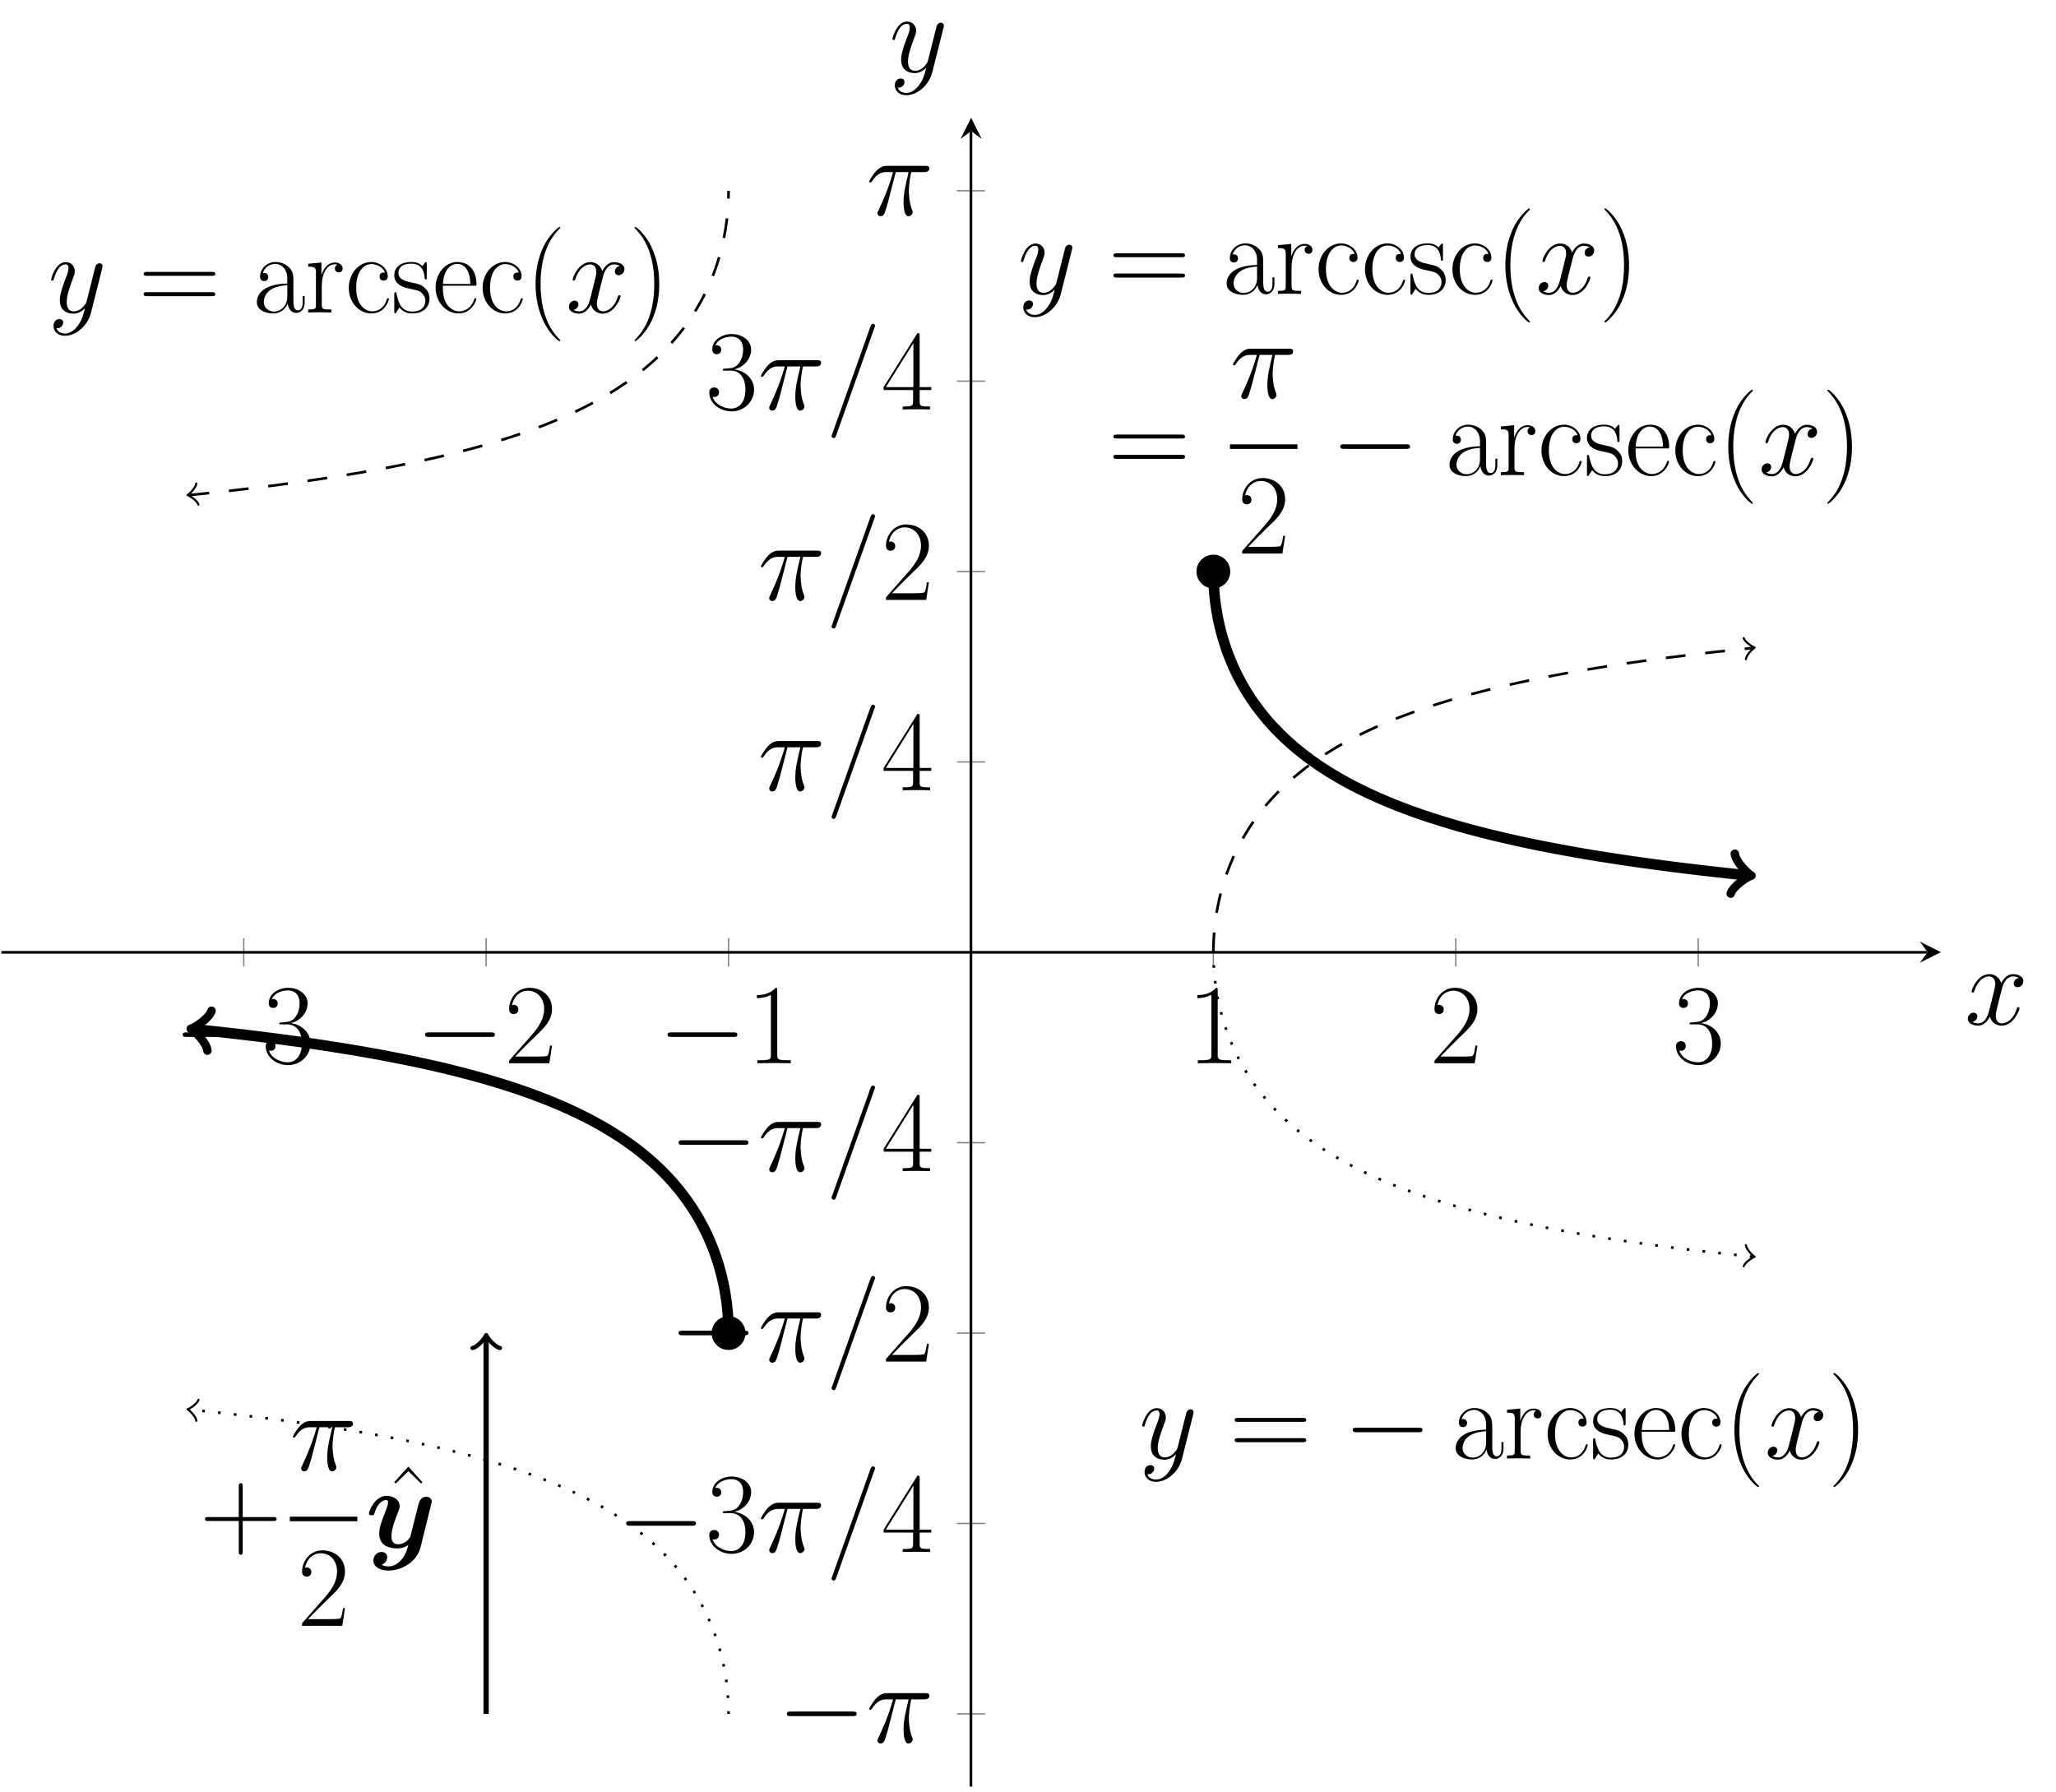 <?xml version="1.0" encoding="UTF-8"?>
<svg xmlns="http://www.w3.org/2000/svg" xmlns:xlink="http://www.w3.org/1999/xlink" width="309.121" height="269.464" viewBox="0 0 309.121 269.464">
<defs>
<g>
<g id="glyph-0-0">
<path d="M 11.312 -3.953 C 11.609 -3.953 11.922 -3.953 11.922 -4.297 C 11.922 -4.641 11.609 -4.641 11.312 -4.641 L 2.031 -4.641 C 1.734 -4.641 1.422 -4.641 1.422 -4.297 C 1.422 -3.953 1.734 -3.953 2.031 -3.953 Z M 11.312 -3.953 "/>
</g>
<g id="glyph-1-0">
<path d="M 3.797 -5.844 C 5.328 -5.844 6 -4.516 6 -2.984 C 6 -0.922 4.891 -0.141 3.891 -0.141 C 2.984 -0.141 1.516 -0.578 1.047 -1.906 C 1.141 -1.875 1.219 -1.875 1.312 -1.875 C 1.719 -1.875 2.031 -2.141 2.031 -2.594 C 2.031 -3.094 1.656 -3.312 1.312 -3.312 C 1.016 -3.312 0.562 -3.172 0.562 -2.547 C 0.562 -0.969 2.109 0.281 3.938 0.281 C 5.844 0.281 7.297 -1.219 7.297 -2.969 C 7.297 -4.641 5.922 -5.844 4.297 -6.031 C 5.594 -6.297 6.859 -7.469 6.859 -9.031 C 6.859 -10.375 5.5 -11.344 3.953 -11.344 C 2.391 -11.344 1.016 -10.391 1.016 -9.016 C 1.016 -8.422 1.453 -8.312 1.688 -8.312 C 2.047 -8.312 2.359 -8.531 2.359 -8.984 C 2.359 -9.422 2.047 -9.656 1.688 -9.656 C 1.609 -9.656 1.531 -9.656 1.453 -9.609 C 1.953 -10.75 3.312 -10.953 3.922 -10.953 C 4.516 -10.953 5.656 -10.656 5.656 -9.016 C 5.656 -8.531 5.578 -7.672 5 -6.922 C 4.484 -6.25 3.891 -6.219 3.328 -6.172 C 3.25 -6.172 2.844 -6.125 2.781 -6.125 C 2.656 -6.109 2.594 -6.094 2.594 -5.969 C 2.594 -5.859 2.609 -5.844 2.953 -5.844 Z M 3.797 -5.844 "/>
</g>
<g id="glyph-1-1">
<path d="M 7.156 -2.656 L 6.859 -2.656 C 6.688 -1.438 6.547 -1.234 6.469 -1.141 C 6.391 -1 5.156 -1 4.906 -1 L 1.609 -1 C 2.234 -1.672 3.438 -2.891 4.891 -4.297 C 5.938 -5.281 7.156 -6.453 7.156 -8.156 C 7.156 -10.188 5.547 -11.344 3.75 -11.344 C 1.859 -11.344 0.703 -9.688 0.703 -8.141 C 0.703 -7.469 1.203 -7.391 1.406 -7.391 C 1.578 -7.391 2.094 -7.484 2.094 -8.094 C 2.094 -8.625 1.656 -8.781 1.406 -8.781 C 1.312 -8.781 1.203 -8.75 1.141 -8.719 C 1.453 -10.188 2.453 -10.906 3.5 -10.906 C 5 -10.906 5.969 -9.719 5.969 -8.156 C 5.969 -6.656 5.094 -5.375 4.125 -4.266 L 0.703 -0.391 L 0.703 0 L 6.75 0 Z M 7.156 -2.656 "/>
</g>
<g id="glyph-1-2">
<path d="M 4.562 -10.969 C 4.562 -11.328 4.547 -11.344 4.312 -11.344 C 3.641 -10.547 2.625 -10.281 1.672 -10.25 C 1.609 -10.25 1.531 -10.25 1.516 -10.219 C 1.5 -10.188 1.5 -10.156 1.5 -9.781 C 2.031 -9.781 2.922 -9.891 3.609 -10.297 L 3.609 -1.25 C 3.609 -0.656 3.578 -0.453 2.094 -0.453 L 1.578 -0.453 L 1.578 0 C 2.406 -0.016 3.266 -0.031 4.094 -0.031 C 4.906 -0.031 5.766 -0.016 6.594 0 L 6.594 -0.453 L 6.078 -0.453 C 4.609 -0.453 4.562 -0.641 4.562 -1.25 Z M 4.562 -10.969 "/>
</g>
<g id="glyph-1-3">
<path d="M 5.766 -11.109 C 5.766 -11.469 5.75 -11.484 5.438 -11.484 L 0.344 -3.359 L 0.344 -2.922 L 4.781 -2.922 L 4.781 -1.234 C 4.781 -0.625 4.734 -0.453 3.531 -0.453 L 3.219 -0.453 L 3.219 0 C 3.766 -0.031 4.688 -0.031 5.266 -0.031 C 5.859 -0.031 6.781 -0.031 7.328 0 L 7.328 -0.453 L 7 -0.453 C 5.797 -0.453 5.766 -0.625 5.766 -1.234 L 5.766 -2.922 L 7.516 -2.922 L 7.516 -3.359 L 5.766 -3.359 Z M 4.828 -9.984 L 4.828 -3.359 L 0.688 -3.359 Z M 4.828 -9.984 "/>
</g>
<g id="glyph-1-4">
<path d="M 11.047 -5.516 C 11.297 -5.516 11.562 -5.516 11.562 -5.797 C 11.562 -6.109 11.266 -6.109 10.969 -6.109 L 1.375 -6.109 C 1.078 -6.109 0.797 -6.109 0.797 -5.797 C 0.797 -5.516 1.047 -5.516 1.312 -5.516 Z M 10.969 -2.453 C 11.266 -2.453 11.562 -2.453 11.562 -2.766 C 11.562 -3.062 11.297 -3.062 11.047 -3.062 L 1.312 -3.062 C 1.047 -3.062 0.797 -3.062 0.797 -2.766 C 0.797 -2.453 1.078 -2.453 1.375 -2.453 Z M 10.969 -2.453 "/>
</g>
<g id="glyph-1-5">
<path d="M 6.188 -4.453 C 6.188 -5.578 6.188 -6.188 5.453 -6.859 C 4.828 -7.422 4.094 -7.594 3.5 -7.594 C 2.141 -7.594 1.172 -6.531 1.172 -5.391 C 1.172 -4.75 1.688 -4.719 1.781 -4.719 C 2.016 -4.719 2.406 -4.859 2.406 -5.344 C 2.406 -5.766 2.078 -5.953 1.781 -5.953 C 1.719 -5.953 1.625 -5.938 1.578 -5.922 C 1.938 -7 2.875 -7.312 3.469 -7.312 C 4.328 -7.312 5.266 -6.562 5.266 -5.125 L 5.266 -4.359 C 4.266 -4.328 3.047 -4.188 2.078 -3.672 C 1 -3.078 0.688 -2.219 0.688 -1.562 C 0.688 -0.234 2.234 0.141 3.141 0.141 C 4.094 0.141 4.969 -0.391 5.344 -1.375 C 5.375 -0.625 5.859 0.062 6.609 0.062 C 6.969 0.062 7.875 -0.172 7.875 -1.531 L 7.875 -2.484 L 7.578 -2.484 L 7.578 -1.516 C 7.578 -0.469 7.109 -0.328 6.891 -0.328 C 6.188 -0.328 6.188 -1.219 6.188 -1.969 Z M 5.266 -2.391 C 5.266 -0.891 4.203 -0.141 3.266 -0.141 C 2.406 -0.141 1.734 -0.766 1.734 -1.562 C 1.734 -2.078 1.953 -2.984 2.953 -3.531 C 3.781 -4 4.719 -4.062 5.266 -4.109 Z M 5.266 -2.391 "/>
</g>
<g id="glyph-1-6">
<path d="M 2.578 -4.047 C 2.578 -5.703 3.281 -7.25 4.562 -7.25 C 4.688 -7.25 4.812 -7.234 4.922 -7.172 C 4.922 -7.172 4.547 -7.062 4.547 -6.609 C 4.547 -6.203 4.875 -6.031 5.141 -6.031 C 5.344 -6.031 5.719 -6.141 5.719 -6.625 C 5.719 -7.172 5.172 -7.516 4.578 -7.516 C 3.281 -7.516 2.719 -6.25 2.547 -5.656 L 2.531 -5.656 L 2.531 -7.516 L 0.531 -7.328 L 0.531 -6.891 C 1.547 -6.891 1.703 -6.781 1.703 -5.953 L 1.703 -1.188 C 1.703 -0.531 1.625 -0.453 0.531 -0.453 L 0.531 0 C 0.938 -0.031 1.734 -0.031 2.188 -0.031 C 2.672 -0.031 3.547 -0.031 4.016 0 L 4.016 -0.453 C 2.781 -0.453 2.578 -0.453 2.578 -1.219 Z M 2.578 -4.047 "/>
</g>
<g id="glyph-1-7">
<path d="M 6 -6.016 C 5.672 -6.016 5.188 -6.016 5.188 -5.406 C 5.188 -4.922 5.578 -4.797 5.797 -4.797 C 5.922 -4.797 6.422 -4.844 6.422 -5.438 C 6.422 -6.656 5.25 -7.594 3.938 -7.594 C 2.109 -7.594 0.562 -5.906 0.562 -3.703 C 0.562 -1.422 2.188 0.141 3.938 0.141 C 6.062 0.141 6.594 -1.844 6.594 -2.031 C 6.594 -2.094 6.578 -2.141 6.453 -2.141 C 6.344 -2.141 6.312 -2.125 6.25 -1.906 C 5.797 -0.516 4.828 -0.172 4.094 -0.172 C 2.984 -0.172 1.672 -1.188 1.672 -3.719 C 1.672 -6.344 2.938 -7.281 3.953 -7.281 C 4.625 -7.281 5.609 -6.953 6 -6.016 Z M 6 -6.016 "/>
</g>
<g id="glyph-1-8">
<path d="M 5.312 -7.25 C 5.312 -7.562 5.281 -7.578 5.188 -7.578 C 5.125 -7.578 5.094 -7.562 4.891 -7.297 C 4.844 -7.234 4.688 -7.062 4.641 -6.984 C 4.094 -7.578 3.312 -7.594 3.016 -7.594 C 1.109 -7.594 0.422 -6.594 0.422 -5.594 C 0.422 -4.047 2.188 -3.688 2.672 -3.594 C 3.766 -3.359 4.141 -3.297 4.5 -2.984 C 4.719 -2.781 5.094 -2.406 5.094 -1.781 C 5.094 -1.062 4.688 -0.141 3.109 -0.141 C 1.609 -0.141 1.078 -1.266 0.766 -2.781 C 0.719 -3.016 0.719 -3.047 0.578 -3.047 C 0.453 -3.047 0.422 -3.016 0.422 -2.672 L 0.422 -0.203 C 0.422 0.109 0.453 0.125 0.547 0.125 C 0.641 0.125 0.656 0.109 0.734 -0.031 C 0.844 -0.188 1.094 -0.594 1.203 -0.766 C 1.547 -0.312 2.141 0.141 3.109 0.141 C 4.812 0.141 5.719 -0.797 5.719 -2.125 C 5.719 -3 5.25 -3.469 5.031 -3.672 C 4.516 -4.203 3.922 -4.328 3.188 -4.469 C 2.25 -4.672 1.047 -4.906 1.047 -5.953 C 1.047 -6.406 1.281 -7.344 3.016 -7.344 C 4.859 -7.344 4.969 -5.625 5 -5.078 C 5.016 -5 5.094 -4.984 5.156 -4.984 C 5.312 -4.984 5.312 -5.031 5.312 -5.328 Z M 5.312 -7.25 "/>
</g>
<g id="glyph-1-9">
<path d="M 5.25 4.188 C 5.25 4.172 5.25 4.141 5.203 4.094 C 4.406 3.281 2.297 1.078 2.297 -4.281 C 2.297 -9.641 4.375 -11.812 5.219 -12.672 C 5.219 -12.688 5.25 -12.719 5.25 -12.781 C 5.25 -12.828 5.203 -12.859 5.141 -12.859 C 4.953 -12.859 3.484 -11.594 2.641 -9.703 C 1.781 -7.797 1.547 -5.938 1.547 -4.297 C 1.547 -3.062 1.672 -0.969 2.703 1.25 C 3.516 3.047 4.922 4.297 5.141 4.297 C 5.219 4.297 5.25 4.266 5.25 4.188 Z M 5.25 4.188 "/>
</g>
<g id="glyph-1-10">
<path d="M 4.516 -4.281 C 4.516 -5.516 4.391 -7.609 3.359 -9.828 C 2.547 -11.609 1.141 -12.859 0.922 -12.859 C 0.875 -12.859 0.812 -12.844 0.812 -12.766 C 0.812 -12.719 0.828 -12.703 0.844 -12.672 C 1.672 -11.812 3.766 -9.641 3.766 -4.297 C 3.766 1.062 1.688 3.25 0.844 4.109 C 0.828 4.141 0.812 4.156 0.812 4.188 C 0.812 4.281 0.875 4.297 0.922 4.297 C 1.109 4.297 2.578 3.016 3.422 1.141 C 4.281 -0.766 4.516 -2.625 4.516 -4.281 Z M 4.516 -4.281 "/>
</g>
<g id="glyph-1-11">
<path d="M 6.547 -4.031 C 6.609 -4.109 6.609 -4.141 6.609 -4.312 C 6.609 -6.062 5.688 -7.594 3.719 -7.594 C 1.906 -7.594 0.469 -5.859 0.469 -3.75 C 0.469 -1.516 2.094 0.141 3.922 0.141 C 5.844 0.141 6.594 -1.688 6.594 -2.047 C 6.594 -2.156 6.484 -2.156 6.453 -2.156 C 6.344 -2.156 6.312 -2.125 6.25 -1.922 C 5.875 -0.75 4.922 -0.172 4.031 -0.172 C 3.297 -0.172 2.562 -0.578 2.094 -1.344 C 1.562 -2.219 1.562 -3.234 1.562 -4.031 Z M 1.578 -4.297 C 1.703 -6.766 3.016 -7.312 3.703 -7.312 C 4.875 -7.312 5.672 -6.219 5.688 -4.297 Z M 1.578 -4.297 "/>
</g>
<g id="glyph-1-12">
<path d="M 6.469 -3.984 L 11.031 -3.984 C 11.266 -3.984 11.562 -3.984 11.562 -4.281 C 11.562 -4.578 11.281 -4.578 11.031 -4.578 L 6.469 -4.578 L 6.469 -9.141 C 6.469 -9.375 6.469 -9.672 6.188 -9.672 C 5.875 -9.672 5.875 -9.391 5.875 -9.141 L 5.875 -4.578 L 1.328 -4.578 C 1.078 -4.578 0.797 -4.578 0.797 -4.297 C 0.797 -3.984 1.062 -3.984 1.328 -3.984 L 5.875 -3.984 L 5.875 0.562 C 5.875 0.812 5.875 1.094 6.172 1.094 C 6.469 1.094 6.469 0.828 6.469 0.562 Z M 6.469 -3.984 "/>
</g>
<g id="glyph-1-13">
<path d="M 3.938 -11.922 L 1.812 -9.578 L 2.031 -9.375 L 3.938 -11.234 L 5.844 -9.375 L 6.047 -9.578 Z M 3.938 -11.922 "/>
</g>
<g id="glyph-2-0">
<path d="M 4.453 -6.469 L 6.391 -6.469 C 5.922 -4.547 5.625 -3.297 5.625 -1.922 C 5.625 -1.688 5.625 0.172 6.344 0.172 C 6.703 0.172 7 -0.156 7 -0.453 C 7 -0.531 7 -0.562 6.891 -0.828 C 6.422 -2.016 6.422 -3.484 6.422 -3.609 C 6.422 -3.703 6.422 -4.922 6.781 -6.469 L 8.703 -6.469 C 8.922 -6.469 9.5 -6.469 9.5 -7.016 C 9.5 -7.406 9.172 -7.406 8.859 -7.406 L 3.219 -7.406 C 2.812 -7.406 2.234 -7.406 1.438 -6.562 C 1 -6.062 0.453 -5.156 0.453 -5.047 C 0.453 -4.953 0.531 -4.906 0.641 -4.906 C 0.75 -4.906 0.766 -4.969 0.859 -5.062 C 1.75 -6.469 2.641 -6.469 3.078 -6.469 L 4.047 -6.469 C 3.672 -5.188 3.25 -3.688 1.844 -0.688 C 1.703 -0.406 1.703 -0.375 1.703 -0.281 C 1.703 0.078 2.016 0.172 2.156 0.172 C 2.656 0.172 2.797 -0.281 3 -1 C 3.281 -1.875 3.281 -1.906 3.453 -2.594 Z M 4.453 -6.469 "/>
</g>
<g id="glyph-2-1">
<path d="M 7.359 -12.25 C 7.359 -12.266 7.469 -12.516 7.469 -12.547 C 7.469 -12.766 7.297 -12.875 7.156 -12.875 C 7.078 -12.875 6.922 -12.875 6.781 -12.5 L 1.031 3.656 C 1.031 3.672 0.922 3.938 0.922 3.969 C 0.922 4.172 1.094 4.297 1.234 4.297 C 1.344 4.297 1.5 4.281 1.609 3.922 Z M 7.359 -12.25 "/>
</g>
<g id="glyph-2-2">
<path d="M 4.516 1.922 C 4.047 2.578 3.391 3.156 2.547 3.156 C 2.328 3.156 1.516 3.125 1.25 2.328 C 1.312 2.359 1.391 2.359 1.422 2.359 C 1.938 2.359 2.281 1.906 2.281 1.516 C 2.281 1.109 1.953 0.984 1.703 0.984 C 1.422 0.984 0.828 1.188 0.828 2.031 C 0.828 2.906 1.562 3.5 2.547 3.5 C 4.266 3.5 6 1.922 6.469 0.016 L 8.156 -6.688 C 8.172 -6.766 8.203 -6.875 8.203 -6.969 C 8.203 -7.234 8 -7.406 7.75 -7.406 C 7.594 -7.406 7.234 -7.328 7.094 -6.812 L 5.828 -1.766 C 5.734 -1.453 5.734 -1.422 5.594 -1.234 C 5.25 -0.75 4.688 -0.172 3.859 -0.172 C 2.906 -0.172 2.812 -1.109 2.812 -1.578 C 2.812 -2.562 3.281 -3.875 3.75 -5.125 C 3.938 -5.609 4.031 -5.859 4.031 -6.203 C 4.031 -6.922 3.516 -7.578 2.672 -7.578 C 1.094 -7.578 0.469 -5.078 0.469 -4.953 C 0.469 -4.875 0.531 -4.797 0.656 -4.797 C 0.812 -4.797 0.828 -4.859 0.891 -5.094 C 1.312 -6.547 1.953 -7.234 2.625 -7.234 C 2.781 -7.234 3.078 -7.234 3.078 -6.656 C 3.078 -6.219 2.891 -5.719 2.625 -5.062 C 1.781 -2.812 1.781 -2.25 1.781 -1.844 C 1.781 -0.203 2.953 0.172 3.812 0.172 C 4.312 0.172 4.922 0.016 5.531 -0.625 L 5.547 -0.594 C 5.281 0.406 5.125 1.078 4.516 1.922 Z M 4.516 1.922 "/>
</g>
<g id="glyph-2-3">
<path d="M 8.141 -7 C 7.594 -6.906 7.391 -6.484 7.391 -6.172 C 7.391 -5.75 7.703 -5.609 7.953 -5.609 C 8.469 -5.609 8.828 -6.062 8.828 -6.531 C 8.828 -7.25 8 -7.578 7.281 -7.578 C 6.234 -7.578 5.656 -6.547 5.5 -6.219 C 5.094 -7.5 4.031 -7.578 3.719 -7.578 C 1.969 -7.578 1.047 -5.328 1.047 -4.953 C 1.047 -4.875 1.109 -4.797 1.234 -4.797 C 1.375 -4.797 1.406 -4.891 1.438 -4.969 C 2.031 -6.875 3.172 -7.234 3.672 -7.234 C 4.453 -7.234 4.609 -6.516 4.609 -6.094 C 4.609 -5.719 4.5 -5.328 4.297 -4.5 L 3.703 -2.141 C 3.453 -1.109 2.953 -0.172 2.047 -0.172 C 1.953 -0.172 1.531 -0.172 1.172 -0.391 C 1.781 -0.516 1.922 -1.031 1.922 -1.234 C 1.922 -1.578 1.672 -1.781 1.344 -1.781 C 0.922 -1.781 0.484 -1.422 0.484 -0.875 C 0.484 -0.156 1.281 0.172 2.031 0.172 C 2.844 0.172 3.438 -0.484 3.797 -1.188 C 4.062 -0.172 4.922 0.172 5.562 0.172 C 7.312 0.172 8.25 -2.078 8.25 -2.453 C 8.25 -2.547 8.172 -2.609 8.078 -2.609 C 7.922 -2.609 7.906 -2.531 7.844 -2.391 C 7.391 -0.875 6.391 -0.172 5.609 -0.172 C 5.016 -0.172 4.688 -0.625 4.688 -1.328 C 4.688 -1.703 4.75 -1.969 5.031 -3.109 L 5.625 -5.438 C 5.891 -6.469 6.469 -7.234 7.266 -7.234 C 7.297 -7.234 7.781 -7.234 8.141 -7 Z M 8.141 -7 "/>
</g>
<g id="glyph-3-0">
<path d="M 9.906 -6.469 C 10 -6.781 10 -6.812 10 -6.875 C 10 -7.25 9.719 -7.625 9.188 -7.625 C 8.297 -7.625 8.094 -6.812 7.969 -6.359 L 7.516 -4.562 C 7.312 -3.75 6.984 -2.422 6.797 -1.719 C 6.719 -1.344 6.188 -0.922 6.125 -0.891 C 5.938 -0.766 5.531 -0.484 4.969 -0.484 C 3.953 -0.484 3.938 -1.344 3.938 -1.734 C 3.938 -2.781 4.469 -4.125 4.953 -5.359 C 5.125 -5.797 5.172 -5.922 5.172 -6.219 C 5.172 -7.219 4.172 -7.766 3.234 -7.766 C 1.406 -7.766 0.547 -5.422 0.547 -5.078 C 0.547 -4.844 0.812 -4.844 0.969 -4.844 C 1.172 -4.844 1.281 -4.844 1.359 -5.062 C 1.922 -6.969 2.875 -7.141 3.125 -7.141 C 3.25 -7.141 3.422 -7.141 3.422 -6.781 C 3.422 -6.391 3.234 -5.938 3.125 -5.672 C 2.453 -3.953 2.094 -2.969 2.094 -2.094 C 2.094 -0.141 3.812 0.141 4.828 0.141 C 5.25 0.141 5.844 0.062 6.469 -0.375 C 6 1.734 4.703 2.844 3.516 2.844 C 3.297 2.844 2.812 2.812 2.469 2.609 C 3.016 2.391 3.297 1.922 3.297 1.453 C 3.297 0.844 2.797 0.672 2.453 0.672 C 1.812 0.672 1.219 1.219 1.219 1.969 C 1.219 2.844 2.125 3.469 3.516 3.469 C 5.5 3.469 7.766 2.141 8.297 0.016 Z M 9.906 -6.469 "/>
</g>
</g>
<clipPath id="clip-0">
<path clip-rule="nonzero" d="M 145 19 L 147 19 L 147 268.816 L 145 268.816 Z M 145 19 "/>
</clipPath>
</defs>
<path fill="none" stroke-width="0.199" stroke-linecap="butt" stroke-linejoin="miter" stroke="rgb(50%, 50%, 50%)" stroke-opacity="1" stroke-miterlimit="10" d="M 36.558 123.686 L 36.558 127.936 M 73.11 123.686 L 73.11 127.936 M 109.667 123.686 L 109.667 127.936 M 182.781 123.686 L 182.781 127.936 M 219.338 123.686 L 219.338 127.936 M 255.894 123.686 L 255.894 127.936 " transform="matrix(0.997, 0, 0, -0.997, 0.198, 268.616)"/>
<path fill="none" stroke-width="0.199" stroke-linecap="butt" stroke-linejoin="miter" stroke="rgb(50%, 50%, 50%)" stroke-opacity="1" stroke-miterlimit="10" d="M 144.097 10.968 L 148.351 10.968 M 144.097 39.678 L 148.351 39.678 M 144.097 68.388 L 148.351 68.388 M 144.097 97.103 L 148.351 97.103 M 144.097 154.523 L 148.351 154.523 M 144.097 183.234 L 148.351 183.234 M 144.097 211.944 L 148.351 211.944 M 144.097 240.658 L 148.351 240.658 " transform="matrix(0.997, 0, 0, -0.997, 0.198, 268.616)"/>
<path fill="none" stroke-width="0.399" stroke-linecap="butt" stroke-linejoin="miter" stroke="rgb(0%, 0%, 0%)" stroke-opacity="1" stroke-miterlimit="10" d="M 0.001 125.813 L 290.457 125.813 " transform="matrix(0.997, 0, 0, -0.997, 0.198, 268.616)"/>
<path fill-rule="nonzero" fill="rgb(0%, 0%, 0%)" fill-opacity="1" d="M 291.82 143.16 L 288.641 141.57 L 289.832 143.16 L 288.641 144.75 "/>
<g clip-path="url(#clip-0)">
<path fill="none" stroke-width="0.399" stroke-linecap="butt" stroke-linejoin="miter" stroke="rgb(0%, 0%, 0%)" stroke-opacity="1" stroke-miterlimit="10" d="M 146.224 -0.001 L 146.224 249.629 " transform="matrix(0.997, 0, 0, -0.997, 0.198, 268.616)"/>
</g>
<path fill-rule="nonzero" fill="rgb(0%, 0%, 0%)" fill-opacity="1" d="M 146.008 17.707 L 144.418 20.887 L 146.008 19.695 L 147.598 20.887 "/>
<g fill="rgb(0%, 0%, 0%)" fill-opacity="1">
<use xlink:href="#glyph-0-0" x="26.038" y="159.859"/>
</g>
<g fill="rgb(0%, 0%, 0%)" fill-opacity="1">
<use xlink:href="#glyph-1-0" x="39.39" y="159.859"/>
</g>
<g fill="rgb(0%, 0%, 0%)" fill-opacity="1">
<use xlink:href="#glyph-0-0" x="62.49" y="159.859"/>
</g>
<g fill="rgb(0%, 0%, 0%)" fill-opacity="1">
<use xlink:href="#glyph-1-1" x="75.842" y="159.859"/>
</g>
<g fill="rgb(0%, 0%, 0%)" fill-opacity="1">
<use xlink:href="#glyph-0-0" x="98.943" y="159.859"/>
</g>
<g fill="rgb(0%, 0%, 0%)" fill-opacity="1">
<use xlink:href="#glyph-1-2" x="112.295" y="159.859"/>
</g>
<g fill="rgb(0%, 0%, 0%)" fill-opacity="1">
<use xlink:href="#glyph-1-2" x="178.522" y="159.859"/>
</g>
<g fill="rgb(0%, 0%, 0%)" fill-opacity="1">
<use xlink:href="#glyph-1-1" x="214.975" y="159.859"/>
</g>
<g fill="rgb(0%, 0%, 0%)" fill-opacity="1">
<use xlink:href="#glyph-1-0" x="251.427" y="159.859"/>
</g>
<g fill="rgb(0%, 0%, 0%)" fill-opacity="1">
<use xlink:href="#glyph-0-0" x="116.875" y="261.972"/>
</g>
<g fill="rgb(0%, 0%, 0%)" fill-opacity="1">
<use xlink:href="#glyph-2-0" x="130.227" y="261.972"/>
</g>
<g fill="rgb(0%, 0%, 0%)" fill-opacity="1">
<use xlink:href="#glyph-0-0" x="92.724" y="233.343"/>
</g>
<g fill="rgb(0%, 0%, 0%)" fill-opacity="1">
<use xlink:href="#glyph-1-0" x="106.076" y="233.343"/>
</g>
<g fill="rgb(0%, 0%, 0%)" fill-opacity="1">
<use xlink:href="#glyph-2-0" x="113.949" y="233.343"/>
</g>
<g fill="rgb(0%, 0%, 0%)" fill-opacity="1">
<use xlink:href="#glyph-2-1" x="124.101" y="233.343"/>
</g>
<g fill="rgb(0%, 0%, 0%)" fill-opacity="1">
<use xlink:href="#glyph-1-3" x="132.504" y="233.343"/>
</g>
<g fill="rgb(0%, 0%, 0%)" fill-opacity="1">
<use xlink:href="#glyph-0-0" x="100.597" y="204.713"/>
</g>
<g fill="rgb(0%, 0%, 0%)" fill-opacity="1">
<use xlink:href="#glyph-2-0" x="113.949" y="204.713"/>
</g>
<g fill="rgb(0%, 0%, 0%)" fill-opacity="1">
<use xlink:href="#glyph-2-1" x="124.101" y="204.713"/>
</g>
<g fill="rgb(0%, 0%, 0%)" fill-opacity="1">
<use xlink:href="#glyph-1-1" x="132.504" y="204.713"/>
</g>
<g fill="rgb(0%, 0%, 0%)" fill-opacity="1">
<use xlink:href="#glyph-0-0" x="100.597" y="176.083"/>
</g>
<g fill="rgb(0%, 0%, 0%)" fill-opacity="1">
<use xlink:href="#glyph-2-0" x="113.949" y="176.083"/>
</g>
<g fill="rgb(0%, 0%, 0%)" fill-opacity="1">
<use xlink:href="#glyph-2-1" x="124.101" y="176.083"/>
</g>
<g fill="rgb(0%, 0%, 0%)" fill-opacity="1">
<use xlink:href="#glyph-1-3" x="132.504" y="176.083"/>
</g>
<g fill="rgb(0%, 0%, 0%)" fill-opacity="1">
<use xlink:href="#glyph-2-0" x="113.949" y="118.825"/>
</g>
<g fill="rgb(0%, 0%, 0%)" fill-opacity="1">
<use xlink:href="#glyph-2-1" x="124.101" y="118.825"/>
</g>
<g fill="rgb(0%, 0%, 0%)" fill-opacity="1">
<use xlink:href="#glyph-1-3" x="132.504" y="118.825"/>
</g>
<g fill="rgb(0%, 0%, 0%)" fill-opacity="1">
<use xlink:href="#glyph-2-0" x="113.949" y="90.196"/>
</g>
<g fill="rgb(0%, 0%, 0%)" fill-opacity="1">
<use xlink:href="#glyph-2-1" x="124.101" y="90.196"/>
</g>
<g fill="rgb(0%, 0%, 0%)" fill-opacity="1">
<use xlink:href="#glyph-1-1" x="132.504" y="90.196"/>
</g>
<g fill="rgb(0%, 0%, 0%)" fill-opacity="1">
<use xlink:href="#glyph-1-0" x="106.076" y="61.566"/>
</g>
<g fill="rgb(0%, 0%, 0%)" fill-opacity="1">
<use xlink:href="#glyph-2-0" x="113.949" y="61.566"/>
</g>
<g fill="rgb(0%, 0%, 0%)" fill-opacity="1">
<use xlink:href="#glyph-2-1" x="124.101" y="61.566"/>
</g>
<g fill="rgb(0%, 0%, 0%)" fill-opacity="1">
<use xlink:href="#glyph-1-3" x="132.504" y="61.566"/>
</g>
<g fill="rgb(0%, 0%, 0%)" fill-opacity="1">
<use xlink:href="#glyph-2-0" x="130.227" y="32.341"/>
</g>
<path fill="none" stroke-width="1.594" stroke-linecap="butt" stroke-linejoin="miter" stroke="rgb(0%, 0%, 0%)" stroke-opacity="1" stroke-miterlimit="10" d="M 109.667 68.388 L 109.667 68.851 L 109.659 69.082 L 109.652 69.544 L 109.64 69.775 L 109.632 70.006 L 109.62 70.237 L 109.605 70.468 L 109.597 70.7 L 109.577 70.927 L 109.558 71.158 L 109.546 71.389 L 109.499 71.851 L 109.483 72.082 L 109.452 72.314 L 109.432 72.545 L 109.377 73.007 L 109.342 73.238 L 109.315 73.469 L 109.275 73.7 L 109.24 73.931 L 109.209 74.159 L 109.131 74.621 L 109.084 74.852 L 109.048 75.083 L 109.005 75.314 L 108.958 75.545 L 108.754 76.47 L 108.59 77.163 L 108.527 77.39 L 108.465 77.622 L 108.347 78.084 L 108.28 78.315 L 108.21 78.546 L 108.136 78.777 L 108.065 79.008 L 107.998 79.239 L 107.763 79.933 L 107.689 80.164 L 107.603 80.395 L 107.52 80.622 L 107.348 81.084 L 107.16 81.547 L 107.074 81.778 L 106.972 82.009 L 106.678 82.702 L 106.467 83.165 L 106.353 83.396 L 106.247 83.627 L 106.138 83.854 L 106.016 84.085 L 105.903 84.316 L 105.777 84.547 L 105.534 85.01 L 105.405 85.241 L 105.28 85.472 L 105.147 85.703 L 105.009 85.934 L 104.876 86.165 L 104.735 86.396 L 104.59 86.628 L 104.453 86.859 L 104.3 87.086 L 104.148 87.317 L 103.999 87.548 L 103.842 87.779 L 103.689 88.01 L 103.529 88.242 L 103.023 88.935 L 102.843 89.166 L 102.671 89.397 L 102.495 89.628 L 102.31 89.859 L 102.122 90.087 L 101.938 90.318 L 101.738 90.549 L 101.547 90.78 L 101.343 91.011 L 101.143 91.242 L 100.932 91.473 L 100.724 91.704 L 100.508 91.936 L 100.289 92.167 L 100.066 92.398 L 99.839 92.629 L 99.376 93.091 L 99.137 93.318 L 98.887 93.55 L 98.644 93.781 L 98.389 94.012 L 98.131 94.243 L 97.868 94.474 L 97.602 94.705 L 97.328 94.936 L 97.057 95.167 L 96.485 95.63 L 96.195 95.861 L 95.894 96.092 L 95.596 96.323 L 95.279 96.55 L 94.969 96.781 L 94.652 97.012 L 94.323 97.244 L 93.986 97.475 L 93.645 97.706 L 93.3 97.937 L 92.588 98.399 L 91.843 98.861 L 91.459 99.093 L 90.676 99.555 L 90.272 99.782 L 89.434 100.244 L 89.007 100.475 L 88.564 100.707 L 87.656 101.169 L 87.185 101.4 L 86.711 101.631 L 86.222 101.862 L 85.724 102.093 L 85.215 102.324 L 84.702 102.556 L 84.165 102.787 L 83.621 103.014 L 83.064 103.245 L 82.496 103.476 L 81.917 103.707 L 81.317 103.938 L 80.714 104.169 L 80.087 104.401 L 79.457 104.632 L 78.802 104.863 L 78.136 105.094 L 77.451 105.325 L 76.75 105.556 L 76.029 105.787 L 75.296 106.018 L 74.54 106.246 L 73.769 106.477 L 72.973 106.708 L 72.162 106.939 L 71.328 107.17 L 70.47 107.401 L 69.589 107.632 L 68.684 107.864 L 67.755 108.095 L 66.807 108.326 L 65.832 108.557 L 64.813 108.788 L 63.775 109.019 L 62.714 109.25 L 61.613 109.477 L 60.477 109.709 L 59.313 109.94 L 58.111 110.171 L 56.873 110.402 L 55.596 110.633 L 54.276 110.864 L 52.913 111.095 L 51.502 111.326 L 50.049 111.558 L 48.553 111.789 L 46.993 112.02 L 45.383 112.251 L 43.722 112.478 L 41.991 112.709 L 40.209 112.94 L 38.352 113.172 L 36.42 113.403 L 34.427 113.634 L 32.335 113.865 L 30.172 114.096 L 29.126 114.206 " transform="matrix(0.997, 0, 0, -0.997, 0.198, 268.616)"/>
<path fill="none" stroke-width="1.275" stroke-linecap="round" stroke-linejoin="round" stroke="rgb(0%, 0%, 0%)" stroke-opacity="1" stroke-miterlimit="10" d="M -2.27 3.03 C -2.082 1.891 -0.002 0.191 0.569 0.001 C 0.002 -0.191 -2.084 -1.893 -2.271 -3.027 " transform="matrix(-0.992, -0.102, -0.102, 0.992, 29.24, 154.736)"/>
<path fill="none" stroke-width="1.594" stroke-linecap="butt" stroke-linejoin="miter" stroke="rgb(0%, 0%, 0%)" stroke-opacity="1" stroke-miterlimit="10" d="M 182.781 183.234 L 182.781 182.771 L 182.796 182.309 L 182.8 182.078 L 182.812 181.847 L 182.816 181.62 L 182.828 181.388 L 182.843 181.157 L 182.855 180.926 L 182.871 180.695 L 182.89 180.464 L 182.906 180.233 L 182.926 180.002 L 182.949 179.771 L 182.969 179.539 L 182.996 179.308 L 183.043 178.846 L 183.075 178.615 L 183.106 178.388 L 183.137 178.157 L 183.278 177.232 L 183.317 177.001 L 183.364 176.77 L 183.404 176.539 L 183.49 176.076 L 183.643 175.383 L 183.694 175.156 L 183.858 174.463 L 183.983 174 L 184.042 173.769 L 184.105 173.538 L 184.238 173.076 L 184.387 172.614 L 184.453 172.382 L 184.528 172.151 L 184.61 171.924 L 184.685 171.693 L 184.763 171.462 L 184.845 171.231 L 184.931 171 L 185.014 170.768 L 185.194 170.306 L 185.288 170.075 L 185.378 169.844 L 185.48 169.613 L 185.574 169.382 L 185.672 169.151 L 185.77 168.923 L 185.875 168.692 L 186.314 167.768 L 186.432 167.537 L 186.545 167.306 L 186.796 166.843 L 186.914 166.612 L 187.301 165.919 L 187.442 165.692 L 187.572 165.46 L 187.717 165.229 L 187.999 164.767 L 188.151 164.536 L 188.449 164.074 L 188.61 163.843 L 188.763 163.611 L 188.923 163.38 L 189.429 162.687 L 189.605 162.46 L 189.777 162.229 L 189.957 161.998 L 190.326 161.535 L 190.514 161.304 L 190.905 160.842 L 191.305 160.38 L 191.728 159.917 L 191.943 159.686 L 192.163 159.455 L 192.386 159.228 L 192.609 158.997 L 192.841 158.766 L 193.076 158.535 L 193.315 158.303 L 193.808 157.841 L 194.317 157.379 L 194.58 157.148 L 194.846 156.917 L 195.395 156.454 L 195.677 156.223 L 195.963 155.996 L 196.256 155.765 L 196.554 155.534 L 196.856 155.303 L 197.169 155.072 L 197.479 154.84 L 197.8 154.609 L 198.129 154.378 L 198.462 154.147 L 198.803 153.916 L 199.151 153.685 L 199.504 153.454 L 199.864 153.223 L 200.233 152.992 L 200.605 152.764 L 200.989 152.533 L 201.38 152.302 L 201.776 152.071 L 202.18 151.84 L 202.595 151.609 L 203.014 151.378 L 203.441 151.146 L 203.884 150.915 L 204.338 150.684 L 204.796 150.453 L 205.262 150.222 L 205.736 149.991 L 206.23 149.76 L 206.724 149.532 L 207.233 149.301 L 207.75 149.07 L 208.287 148.839 L 208.827 148.608 L 209.387 148.377 L 209.952 148.146 L 210.535 147.915 L 211.131 147.683 L 211.738 147.452 L 212.361 147.221 L 212.995 146.99 L 213.646 146.759 L 214.316 146.532 L 214.997 146.301 L 215.698 146.07 L 216.419 145.838 L 217.156 145.607 L 217.908 145.376 L 218.683 145.145 L 219.475 144.914 L 220.289 144.683 L 221.12 144.452 L 221.982 144.221 L 222.859 143.989 L 223.764 143.758 L 224.693 143.527 L 225.645 143.3 L 226.62 143.069 L 227.635 142.838 L 228.673 142.607 L 229.738 142.375 L 230.839 142.144 L 231.971 141.913 L 233.138 141.682 L 234.341 141.451 L 235.575 141.22 L 236.856 140.989 L 238.176 140.758 L 239.539 140.526 L 240.946 140.295 L 242.399 140.068 L 243.895 139.837 L 245.458 139.606 L 247.065 139.375 L 248.729 139.144 L 250.457 138.913 L 252.243 138.681 L 254.1 138.45 L 256.028 138.219 L 258.025 137.988 L 260.117 137.757 L 262.276 137.526 L 263.326 137.42 " transform="matrix(0.997, 0, 0, -0.997, 0.198, 268.616)"/>
<path fill="none" stroke-width="1.275" stroke-linecap="round" stroke-linejoin="round" stroke="rgb(0%, 0%, 0%)" stroke-opacity="1" stroke-miterlimit="10" d="M -2.271 3.028 C -2.084 1.894 0.001 0.19 0.568 -0 C 0 -0.188 -2.081 -1.894 -2.272 -3.028 " transform="matrix(0.992, 0.102, 0.102, -0.992, 262.777, 131.587)"/>
<path fill="none" stroke-width="0.399" stroke-linecap="butt" stroke-linejoin="miter" stroke="rgb(0%, 0%, 0%)" stroke-opacity="1" stroke-dasharray="2.989 2.989" stroke-miterlimit="10" d="M 182.781 125.813 L 182.781 126.275 L 182.789 126.502 L 182.796 126.733 L 182.8 126.965 L 182.812 127.196 L 182.816 127.427 L 182.828 127.658 L 182.843 127.889 L 182.855 128.12 L 182.871 128.351 L 182.89 128.582 L 182.906 128.814 L 182.926 129.045 L 182.949 129.276 L 182.969 129.507 L 182.996 129.734 L 183.024 129.965 L 183.043 130.196 L 183.137 130.89 L 183.278 131.814 L 183.317 132.045 L 183.364 132.277 L 183.404 132.508 L 183.447 132.735 L 183.49 132.966 L 183.694 133.89 L 183.858 134.584 L 183.983 135.046 L 184.042 135.277 L 184.105 135.508 L 184.171 135.739 L 184.238 135.967 L 184.387 136.429 L 184.453 136.66 L 184.528 136.891 L 184.61 137.122 L 184.685 137.353 L 184.763 137.585 L 184.845 137.816 L 184.931 138.047 L 185.014 138.278 L 185.194 138.74 L 185.288 138.971 L 185.378 139.198 L 185.48 139.43 L 185.574 139.661 L 185.77 140.123 L 185.875 140.354 L 186.314 141.279 L 186.432 141.51 L 186.545 141.741 L 186.796 142.203 L 186.914 142.43 L 187.301 143.124 L 187.442 143.355 L 187.572 143.586 L 187.717 143.817 L 187.999 144.279 L 188.151 144.51 L 188.449 144.973 L 188.61 145.204 L 188.763 145.435 L 188.923 145.662 L 189.597 146.587 L 189.957 147.049 L 190.141 147.28 L 190.33 147.511 L 190.514 147.742 L 190.905 148.204 L 191.305 148.667 L 191.516 148.894 L 191.728 149.125 L 191.943 149.356 L 192.163 149.587 L 192.609 150.05 L 192.841 150.281 L 193.076 150.512 L 193.315 150.743 L 193.808 151.205 L 194.317 151.667 L 194.58 151.895 L 194.846 152.126 L 195.117 152.357 L 195.673 152.819 L 195.963 153.05 L 196.256 153.281 L 196.554 153.513 L 196.856 153.744 L 197.161 153.975 L 197.479 154.206 L 197.8 154.437 L 198.129 154.668 L 198.462 154.899 L 198.803 155.126 L 199.5 155.589 L 199.864 155.82 L 200.233 156.051 L 200.605 156.282 L 200.985 156.513 L 201.373 156.744 L 201.772 156.975 L 202.18 157.207 L 202.591 157.438 L 203.014 157.669 L 203.441 157.9 L 203.884 158.131 L 204.33 158.358 L 205.262 158.821 L 205.736 159.052 L 206.724 159.514 L 207.233 159.745 L 207.75 159.976 L 208.287 160.207 L 208.827 160.438 L 209.387 160.67 L 209.952 160.901 L 210.535 161.132 L 211.131 161.363 L 211.738 161.59 L 212.357 161.821 L 212.995 162.052 L 213.646 162.283 L 214.316 162.515 L 214.997 162.746 L 215.698 162.977 L 216.419 163.208 L 217.156 163.439 L 217.908 163.67 L 218.683 163.901 L 219.467 164.132 L 220.289 164.364 L 221.12 164.595 L 221.982 164.822 L 222.859 165.053 L 223.76 165.284 L 224.693 165.515 L 225.645 165.746 L 226.62 165.978 L 227.631 166.209 L 228.673 166.44 L 229.738 166.671 L 230.839 166.902 L 231.971 167.133 L 233.138 167.364 L 234.341 167.595 L 235.579 167.827 L 236.856 168.054 L 238.176 168.285 L 239.535 168.516 L 240.946 168.747 L 242.395 168.978 L 243.895 169.209 L 245.458 169.44 L 247.057 169.672 L 248.729 169.903 L 250.457 170.134 L 252.243 170.365 L 254.1 170.596 L 256.028 170.827 L 258.025 171.058 L 260.105 171.286 L 262.276 171.517 L 264.07 171.701 " transform="matrix(0.997, 0, 0, -0.997, 0.198, 268.616)"/>
<path fill="none" stroke-width="0.319" stroke-linecap="round" stroke-linejoin="round" stroke="rgb(0%, 0%, 0%)" stroke-opacity="1" stroke-miterlimit="10" d="M -1.194 1.594 C -1.097 0.997 0 0.101 0.301 -0.001 C -0.001 -0.1 -1.097 -0.995 -1.194 -1.596 " transform="matrix(0.992, -0.102, -0.102, -0.992, 263.518, 97.401)"/>
<path fill="none" stroke-width="0.399" stroke-linecap="butt" stroke-linejoin="miter" stroke="rgb(0%, 0%, 0%)" stroke-opacity="1" stroke-dasharray="2.989 2.989" stroke-miterlimit="10" d="M 28.37 194.766 L 30.168 194.95 L 32.335 195.181 L 34.419 195.409 L 36.42 195.64 L 38.348 195.871 L 40.205 196.102 L 41.987 196.333 L 43.722 196.564 L 45.383 196.795 L 46.993 197.027 L 48.545 197.258 L 50.049 197.489 L 51.502 197.72 L 52.913 197.951 L 54.272 198.182 L 55.596 198.413 L 56.869 198.64 L 58.111 198.872 L 59.313 199.103 L 60.473 199.334 L 61.605 199.565 L 62.714 199.796 L 63.768 200.027 L 64.813 200.258 L 65.824 200.489 L 66.807 200.721 L 67.755 200.952 L 68.684 201.183 L 69.589 201.414 L 70.47 201.645 L 71.328 201.872 L 72.162 202.103 L 72.973 202.335 L 73.769 202.566 L 74.54 202.797 L 75.296 203.028 L 76.029 203.259 L 76.746 203.49 L 77.447 203.721 L 78.136 203.952 L 78.802 204.184 L 79.453 204.415 L 80.087 204.646 L 80.714 204.877 L 81.317 205.104 L 81.917 205.335 L 82.496 205.566 L 83.061 205.797 L 83.617 206.029 L 84.165 206.26 L 84.694 206.491 L 85.211 206.722 L 85.724 206.953 L 86.222 207.184 L 86.711 207.415 L 87.185 207.646 L 87.656 207.878 L 88.11 208.109 L 88.564 208.336 L 89.434 208.798 L 89.853 209.029 L 90.676 209.492 L 91.459 209.954 L 91.843 210.185 L 92.588 210.647 L 93.3 211.109 L 93.645 211.341 L 93.986 211.568 L 94.323 211.799 L 94.644 212.03 L 94.969 212.261 L 95.279 212.492 L 95.596 212.723 L 95.894 212.954 L 96.195 213.186 L 96.485 213.417 L 97.057 213.879 L 97.328 214.11 L 97.602 214.341 L 97.868 214.572 L 98.131 214.8 L 98.389 215.031 L 98.64 215.262 L 98.887 215.493 L 99.137 215.724 L 99.607 216.186 L 99.839 216.417 L 100.066 216.649 L 100.289 216.88 L 100.508 217.111 L 100.724 217.342 L 100.932 217.573 L 101.135 217.8 L 101.343 218.031 L 101.547 218.263 L 101.738 218.494 L 101.938 218.725 L 102.118 218.956 L 102.31 219.187 L 102.495 219.418 L 102.671 219.649 L 102.851 219.88 L 103.023 220.112 L 103.529 220.805 L 103.681 221.032 L 103.842 221.263 L 103.999 221.494 L 104.148 221.725 L 104.453 222.188 L 104.59 222.419 L 104.735 222.65 L 104.876 222.881 L 105.143 223.343 L 105.28 223.574 L 105.405 223.806 L 105.534 224.037 L 105.656 224.264 L 105.777 224.495 L 105.903 224.726 L 106.13 225.188 L 106.247 225.42 L 106.353 225.651 L 106.467 225.882 L 106.572 226.113 L 106.67 226.344 L 106.776 226.575 L 106.972 227.037 L 107.074 227.269 L 107.16 227.496 L 107.348 227.958 L 107.52 228.42 L 107.603 228.651 L 107.689 228.882 L 107.763 229.114 L 107.998 229.807 L 108.065 230.038 L 108.136 230.269 L 108.21 230.5 L 108.28 230.728 L 108.347 230.959 L 108.465 231.421 L 108.59 231.883 L 108.754 232.577 L 108.958 233.501 L 109.005 233.732 L 109.048 233.959 L 109.084 234.19 L 109.131 234.422 L 109.209 234.884 L 109.24 235.115 L 109.311 235.577 L 109.405 236.271 L 109.432 236.502 L 109.452 236.733 L 109.483 236.964 L 109.503 237.191 L 109.522 237.422 L 109.546 237.653 L 109.558 237.885 L 109.597 238.347 L 109.605 238.578 L 109.62 238.809 L 109.632 239.04 L 109.64 239.271 L 109.652 239.502 L 109.659 239.965 L 109.667 240.192 L 109.667 240.654 " transform="matrix(0.997, 0, 0, -0.997, 0.198, 268.616)"/>
<path fill="none" stroke-width="0.319" stroke-linecap="round" stroke-linejoin="round" stroke="rgb(0%, 0%, 0%)" stroke-opacity="1" stroke-miterlimit="10" d="M -1.196 1.594 C -1.095 0.997 -0.002 0.101 0.299 -0.001 C 0.001 -0.1 -1.094 -0.996 -1.195 -1.592 " transform="matrix(-0.992, 0.101, 0.101, 0.992, 28.488, 74.404)"/>
<path fill="none" stroke-width="0.399" stroke-linecap="butt" stroke-linejoin="miter" stroke="rgb(0%, 0%, 0%)" stroke-opacity="1" stroke-dasharray="0.399 1.993" stroke-miterlimit="10" d="M 109.667 10.968 L 109.667 11.43 L 109.659 11.661 L 109.655 11.888 L 109.652 12.119 L 109.64 12.351 L 109.632 12.582 L 109.597 13.275 L 109.558 13.737 L 109.546 13.968 L 109.499 14.431 L 109.483 14.662 L 109.452 14.893 L 109.428 15.12 L 109.405 15.351 L 109.377 15.582 L 109.342 15.813 L 109.315 16.045 L 109.275 16.276 L 109.24 16.507 L 109.209 16.738 L 109.131 17.2 L 109.084 17.431 L 109.048 17.662 L 109.005 17.894 L 108.958 18.125 L 108.907 18.352 L 108.754 19.045 L 108.59 19.739 L 108.465 20.201 L 108.347 20.663 L 108.28 20.894 L 108.21 21.125 L 108.136 21.357 L 108.065 21.584 L 107.998 21.815 L 107.763 22.508 L 107.689 22.739 L 107.603 22.97 L 107.52 23.202 L 107.348 23.664 L 107.16 24.126 L 107.074 24.357 L 106.972 24.588 L 106.874 24.816 L 106.678 25.278 L 106.467 25.74 L 106.353 25.971 L 106.247 26.202 L 106.138 26.433 L 106.016 26.665 L 105.903 26.896 L 105.777 27.127 L 105.534 27.589 L 105.405 27.82 L 105.28 28.047 L 105.147 28.279 L 105.009 28.51 L 104.876 28.741 L 104.735 28.972 L 104.59 29.203 L 104.453 29.434 L 104.148 29.896 L 103.999 30.128 L 103.842 30.359 L 103.689 30.59 L 103.529 30.821 L 103.36 31.048 L 103.023 31.51 L 102.851 31.741 L 102.671 31.973 L 102.495 32.204 L 102.31 32.435 L 102.122 32.666 L 101.938 32.897 L 101.738 33.128 L 101.547 33.359 L 101.343 33.59 L 101.143 33.822 L 100.932 34.053 L 100.724 34.28 L 100.508 34.511 L 100.289 34.742 L 100.066 34.973 L 99.839 35.204 L 99.376 35.667 L 99.137 35.898 L 98.887 36.129 L 98.64 36.36 L 98.389 36.591 L 98.131 36.822 L 97.606 37.285 L 97.328 37.512 L 97.057 37.743 L 96.485 38.205 L 96.195 38.436 L 95.894 38.667 L 95.596 38.898 L 95.279 39.13 L 94.969 39.361 L 94.652 39.592 L 94.323 39.823 L 93.986 40.054 L 93.645 40.285 L 93.3 40.516 L 92.948 40.744 L 92.588 40.975 L 91.843 41.437 L 91.463 41.668 L 91.068 41.899 L 90.676 42.13 L 90.272 42.361 L 89.857 42.593 L 89.434 42.824 L 89.007 43.055 L 88.564 43.286 L 88.118 43.517 L 87.656 43.748 L 87.185 43.975 L 86.711 44.206 L 86.222 44.438 L 85.724 44.669 L 85.215 44.9 L 84.702 45.131 L 84.165 45.362 L 83.621 45.593 L 83.064 45.824 L 82.496 46.055 L 81.917 46.287 L 81.317 46.518 L 80.714 46.749 L 80.091 46.98 L 79.457 47.207 L 78.802 47.438 L 78.136 47.669 L 77.451 47.901 L 76.75 48.132 L 76.029 48.363 L 75.296 48.594 L 74.54 48.825 L 73.769 49.056 L 72.981 49.287 L 72.162 49.518 L 71.328 49.75 L 70.47 49.981 L 69.589 50.212 L 68.688 50.439 L 67.755 50.67 L 66.807 50.901 L 65.832 51.132 L 64.813 51.363 L 63.775 51.595 L 62.714 51.826 L 61.613 52.057 L 60.485 52.288 L 59.313 52.519 L 58.111 52.75 L 56.873 52.981 L 55.596 53.212 L 54.276 53.44 L 52.916 53.671 L 51.506 53.902 L 50.053 54.133 L 48.553 54.364 L 46.997 54.595 L 45.383 54.826 L 43.722 55.058 L 41.991 55.289 L 40.205 55.52 L 38.348 55.751 L 36.42 55.982 L 34.427 56.213 L 32.346 56.444 L 30.172 56.672 L 28.382 56.856 " transform="matrix(0.997, 0, 0, -0.997, 0.198, 268.616)"/>
<path fill="none" stroke-width="0.319" stroke-linecap="round" stroke-linejoin="round" stroke="rgb(0%, 0%, 0%)" stroke-opacity="1" stroke-miterlimit="10" d="M -1.196 1.592 C -1.096 0.996 0.001 0.1 0.298 0.001 C 0.002 -0.1 -1.096 -0.997 -1.196 -1.594 " transform="matrix(-0.992, -0.102, -0.102, 0.992, 28.499, 211.92)"/>
<path fill="none" stroke-width="0.399" stroke-linecap="butt" stroke-linejoin="miter" stroke="rgb(0%, 0%, 0%)" stroke-opacity="1" stroke-dasharray="0.399 1.993" stroke-miterlimit="10" d="M 264.074 79.921 L 262.28 80.105 L 260.117 80.336 L 258.037 80.567 L 256.031 80.799 L 254.108 81.026 L 252.243 81.257 L 250.461 81.488 L 248.733 81.719 L 247.069 81.95 L 245.458 82.181 L 243.903 82.412 L 242.403 82.644 L 240.946 82.875 L 239.535 83.106 L 238.18 83.337 L 236.856 83.568 L 235.579 83.799 L 234.341 84.03 L 233.138 84.258 L 231.975 84.489 L 230.847 84.72 L 229.738 84.951 L 228.673 85.182 L 227.635 85.413 L 226.628 85.644 L 225.645 85.875 L 224.693 86.107 L 223.764 86.338 L 222.859 86.569 L 221.982 86.8 L 221.128 87.031 L 220.289 87.262 L 219.475 87.489 L 218.683 87.72 L 217.908 87.952 L 217.156 88.183 L 216.419 88.414 L 215.702 88.645 L 214.997 88.876 L 214.316 89.107 L 213.653 89.338 L 212.999 89.569 L 212.361 89.801 L 211.738 90.032 L 211.131 90.263 L 210.535 90.494 L 209.952 90.721 L 209.387 90.952 L 208.831 91.183 L 208.287 91.415 L 207.758 91.646 L 207.237 91.877 L 206.724 92.108 L 205.736 92.57 L 205.262 92.801 L 204.796 93.032 L 204.338 93.264 L 203.891 93.495 L 203.449 93.726 L 203.014 93.953 L 202.595 94.184 L 202.183 94.415 L 201.776 94.646 L 201.38 94.878 L 200.989 95.109 L 200.605 95.34 L 200.233 95.571 L 199.864 95.802 L 199.504 96.033 L 199.151 96.264 L 198.803 96.495 L 198.462 96.726 L 198.133 96.958 L 197.804 97.185 L 197.479 97.416 L 197.169 97.647 L 196.856 97.878 L 196.554 98.109 L 196.256 98.34 L 195.963 98.572 L 195.677 98.803 L 195.395 99.034 L 194.846 99.496 L 194.58 99.727 L 194.317 99.958 L 194.063 100.186 L 193.808 100.417 L 193.315 100.879 L 193.08 101.11 L 192.841 101.341 L 192.609 101.572 L 192.163 102.035 L 191.943 102.266 L 191.728 102.497 L 191.516 102.728 L 191.313 102.959 L 191.105 103.19 L 190.905 103.417 L 190.71 103.648 L 190.521 103.88 L 190.33 104.111 L 190.141 104.342 L 189.957 104.573 L 189.597 105.035 L 188.923 105.96 L 188.763 106.191 L 188.61 106.422 L 188.449 106.649 L 188.151 107.111 L 187.999 107.343 L 187.717 107.805 L 187.572 108.036 L 187.442 108.267 L 187.301 108.498 L 186.914 109.192 L 186.796 109.423 L 186.671 109.654 L 186.545 109.881 L 186.205 110.574 L 185.875 111.268 L 185.778 111.499 L 185.672 111.73 L 185.574 111.961 L 185.48 112.192 L 185.378 112.423 L 185.288 112.654 L 185.194 112.886 L 185.104 113.113 L 185.014 113.344 L 184.931 113.575 L 184.845 113.806 L 184.763 114.037 L 184.685 114.268 L 184.61 114.5 L 184.528 114.731 L 184.453 114.962 L 184.387 115.193 L 184.238 115.655 L 184.171 115.886 L 184.113 116.117 L 184.042 116.345 L 183.983 116.576 L 183.858 117.038 L 183.694 117.731 L 183.49 118.656 L 183.404 119.118 L 183.364 119.345 L 183.317 119.576 L 183.278 119.808 L 183.173 120.501 L 183.141 120.732 L 183.106 120.963 L 183.078 121.194 L 183.043 121.425 L 182.996 121.888 L 182.969 122.119 L 182.945 122.35 L 182.926 122.577 L 182.906 122.808 L 182.89 123.039 L 182.871 123.271 L 182.855 123.502 L 182.843 123.733 L 182.828 123.964 L 182.816 124.195 L 182.812 124.426 L 182.8 124.657 L 182.796 124.888 L 182.781 125.351 L 182.781 125.809 " transform="matrix(0.997, 0, 0, -0.997, 0.198, 268.616)"/>
<path fill="none" stroke-width="0.319" stroke-linecap="round" stroke-linejoin="round" stroke="rgb(0%, 0%, 0%)" stroke-opacity="1" stroke-miterlimit="10" d="M -1.194 1.595 C -1.097 0.995 -0.001 0.099 0.297 -0 C 0 -0.101 -1.097 -0.998 -1.197 -1.595 " transform="matrix(0.992, 0.102, 0.102, -0.992, 263.522, 188.923)"/>
<g fill="rgb(0%, 0%, 0%)" fill-opacity="1">
<use xlink:href="#glyph-2-2" x="153.027" y="44.189"/>
</g>
<g fill="rgb(0%, 0%, 0%)" fill-opacity="1">
<use xlink:href="#glyph-1-4" x="166.606" y="44.189"/>
</g>
<g fill="rgb(0%, 0%, 0%)" fill-opacity="1">
<use xlink:href="#glyph-1-5" x="183.735" y="44.189"/>
<use xlink:href="#glyph-1-6" x="191.608" y="44.189"/>
<use xlink:href="#glyph-1-7" x="197.686" y="44.189"/>
<use xlink:href="#glyph-1-7" x="204.663" y="44.189"/>
<use xlink:href="#glyph-1-8" x="211.639" y="44.189"/>
<use xlink:href="#glyph-1-7" x="217.809" y="44.189"/>
<use xlink:href="#glyph-1-9" x="224.786" y="44.189"/>
</g>
<g fill="rgb(0%, 0%, 0%)" fill-opacity="1">
<use xlink:href="#glyph-2-3" x="230.861" y="44.189"/>
</g>
<g fill="rgb(0%, 0%, 0%)" fill-opacity="1">
<use xlink:href="#glyph-1-10" x="240.412" y="44.189"/>
</g>
<g fill="rgb(0%, 0%, 0%)" fill-opacity="1">
<use xlink:href="#glyph-1-4" x="166.606" y="71.445"/>
</g>
<g fill="rgb(0%, 0%, 0%)" fill-opacity="1">
<use xlink:href="#glyph-2-0" x="184.924" y="59.831"/>
</g>
<path fill="none" stroke-width="0.689" stroke-linecap="butt" stroke-linejoin="miter" stroke="rgb(0%, 0%, 0%)" stroke-opacity="1" stroke-miterlimit="10" d="M 0.002 0.001 L 10.179 0.001 " transform="matrix(0.997, 0, 0, -0.997, 184.924, 67.153)"/>
<g fill="rgb(0%, 0%, 0%)" fill-opacity="1">
<use xlink:href="#glyph-1-1" x="186.064" y="83.22"/>
</g>
<g fill="rgb(0%, 0%, 0%)" fill-opacity="1">
<use xlink:href="#glyph-0-0" x="200.082" y="71.445"/>
</g>
<g fill="rgb(0%, 0%, 0%)" fill-opacity="1">
<use xlink:href="#glyph-1-5" x="217.249" y="71.445"/>
<use xlink:href="#glyph-1-6" x="225.122" y="71.445"/>
<use xlink:href="#glyph-1-7" x="231.201" y="71.445"/>
<use xlink:href="#glyph-1-8" x="238.177" y="71.445"/>
<use xlink:href="#glyph-1-11" x="244.347" y="71.445"/>
<use xlink:href="#glyph-1-7" x="251.323" y="71.445"/>
<use xlink:href="#glyph-1-9" x="258.3" y="71.445"/>
</g>
<g fill="rgb(0%, 0%, 0%)" fill-opacity="1">
<use xlink:href="#glyph-2-3" x="264.377" y="71.445"/>
</g>
<g fill="rgb(0%, 0%, 0%)" fill-opacity="1">
<use xlink:href="#glyph-1-10" x="273.929" y="71.445"/>
</g>
<g fill="rgb(0%, 0%, 0%)" fill-opacity="1">
<use xlink:href="#glyph-2-2" x="7.218" y="46.986"/>
</g>
<g fill="rgb(0%, 0%, 0%)" fill-opacity="1">
<use xlink:href="#glyph-1-4" x="20.799" y="46.986"/>
</g>
<g fill="rgb(0%, 0%, 0%)" fill-opacity="1">
<use xlink:href="#glyph-1-5" x="37.928" y="46.986"/>
<use xlink:href="#glyph-1-6" x="45.8" y="46.986"/>
<use xlink:href="#glyph-1-7" x="51.879" y="46.986"/>
<use xlink:href="#glyph-1-8" x="58.855" y="46.986"/>
<use xlink:href="#glyph-1-11" x="65.025" y="46.986"/>
<use xlink:href="#glyph-1-7" x="72.002" y="46.986"/>
<use xlink:href="#glyph-1-9" x="78.978" y="46.986"/>
</g>
<g fill="rgb(0%, 0%, 0%)" fill-opacity="1">
<use xlink:href="#glyph-2-3" x="85.052" y="46.986"/>
</g>
<g fill="rgb(0%, 0%, 0%)" fill-opacity="1">
<use xlink:href="#glyph-1-10" x="94.604" y="46.986"/>
</g>
<g fill="rgb(0%, 0%, 0%)" fill-opacity="1">
<use xlink:href="#glyph-2-2" x="171.253" y="219.294"/>
</g>
<g fill="rgb(0%, 0%, 0%)" fill-opacity="1">
<use xlink:href="#glyph-1-4" x="184.832" y="219.294"/>
</g>
<g fill="rgb(0%, 0%, 0%)" fill-opacity="1">
<use xlink:href="#glyph-0-0" x="201.959" y="219.294"/>
</g>
<g fill="rgb(0%, 0%, 0%)" fill-opacity="1">
<use xlink:href="#glyph-1-5" x="218.172" y="219.294"/>
<use xlink:href="#glyph-1-6" x="226.044" y="219.294"/>
<use xlink:href="#glyph-1-7" x="232.123" y="219.294"/>
<use xlink:href="#glyph-1-8" x="239.099" y="219.294"/>
<use xlink:href="#glyph-1-11" x="245.269" y="219.294"/>
<use xlink:href="#glyph-1-7" x="252.246" y="219.294"/>
<use xlink:href="#glyph-1-9" x="259.222" y="219.294"/>
</g>
<g fill="rgb(0%, 0%, 0%)" fill-opacity="1">
<use xlink:href="#glyph-2-3" x="265.3" y="219.294"/>
</g>
<g fill="rgb(0%, 0%, 0%)" fill-opacity="1">
<use xlink:href="#glyph-1-10" x="274.851" y="219.294"/>
</g>
<path fill="none" stroke-width="0.797" stroke-linecap="butt" stroke-linejoin="miter" stroke="rgb(0%, 0%, 0%)" stroke-opacity="1" stroke-miterlimit="10" d="M 73.11 10.968 L 73.11 67.683 " transform="matrix(0.997, 0, 0, -0.997, 0.198, 268.616)"/>
<path fill="none" stroke-width="0.638" stroke-linecap="round" stroke-linejoin="round" stroke="rgb(0%, 0%, 0%)" stroke-opacity="1" stroke-miterlimit="10" d="M -1.554 2.07 C -1.425 1.295 0.001 0.131 0.389 0.002 C 0.001 -0.131 -1.425 -1.295 -1.554 -2.07 " transform="matrix(0, -0.997, -0.997, 0, 73.104, 201.126)"/>
<g fill="rgb(0%, 0%, 0%)" fill-opacity="1">
<use xlink:href="#glyph-1-12" x="30.025" y="232.666"/>
</g>
<g fill="rgb(0%, 0%, 0%)" fill-opacity="1">
<use xlink:href="#glyph-2-0" x="43.574" y="221.053"/>
</g>
<path fill="none" stroke-width="0.689" stroke-linecap="butt" stroke-linejoin="miter" stroke="rgb(0%, 0%, 0%)" stroke-opacity="1" stroke-miterlimit="10" d="M 0 -0.001 L 10.181 -0.001 " transform="matrix(0.997, 0, 0, -0.997, 43.574, 228.374)"/>
<g fill="rgb(0%, 0%, 0%)" fill-opacity="1">
<use xlink:href="#glyph-1-1" x="44.713" y="244.441"/>
</g>
<g fill="rgb(0%, 0%, 0%)" fill-opacity="1">
<use xlink:href="#glyph-1-13" x="57.462" y="232.426"/>
</g>
<g fill="rgb(0%, 0%, 0%)" fill-opacity="1">
<use xlink:href="#glyph-3-0" x="54.917" y="232.666"/>
</g>
<path fill-rule="nonzero" fill="rgb(0%, 0%, 0%)" fill-opacity="1" stroke-width="0.399" stroke-linecap="butt" stroke-linejoin="miter" stroke="rgb(0%, 0%, 0%)" stroke-opacity="1" stroke-miterlimit="10" d="M 112.018 68.388 C 112.018 69.685 110.964 70.739 109.667 70.739 C 108.371 70.739 107.321 69.685 107.321 68.388 C 107.321 67.092 108.371 66.042 109.667 66.042 C 110.964 66.042 112.018 67.092 112.018 68.388 Z M 112.018 68.388 " transform="matrix(0.997, 0, 0, -0.997, 0.198, 268.616)"/>
<path fill-rule="nonzero" fill="rgb(0%, 0%, 0%)" fill-opacity="1" stroke-width="0.399" stroke-linecap="butt" stroke-linejoin="miter" stroke="rgb(0%, 0%, 0%)" stroke-opacity="1" stroke-miterlimit="10" d="M 185.127 183.234 C 185.127 184.53 184.077 185.58 182.781 185.58 C 181.484 185.58 180.434 184.53 180.434 183.234 C 180.434 181.937 181.484 180.887 182.781 180.887 C 184.077 180.887 185.127 181.937 185.127 183.234 Z M 185.127 183.234 " transform="matrix(0.997, 0, 0, -0.997, 0.198, 268.616)"/>
<g fill="rgb(0%, 0%, 0%)" fill-opacity="1">
<use xlink:href="#glyph-2-3" x="295.381" y="154.039"/>
</g>
<g fill="rgb(0%, 0%, 0%)" fill-opacity="1">
<use xlink:href="#glyph-2-2" x="133.709" y="10.816"/>
</g>
</svg>
